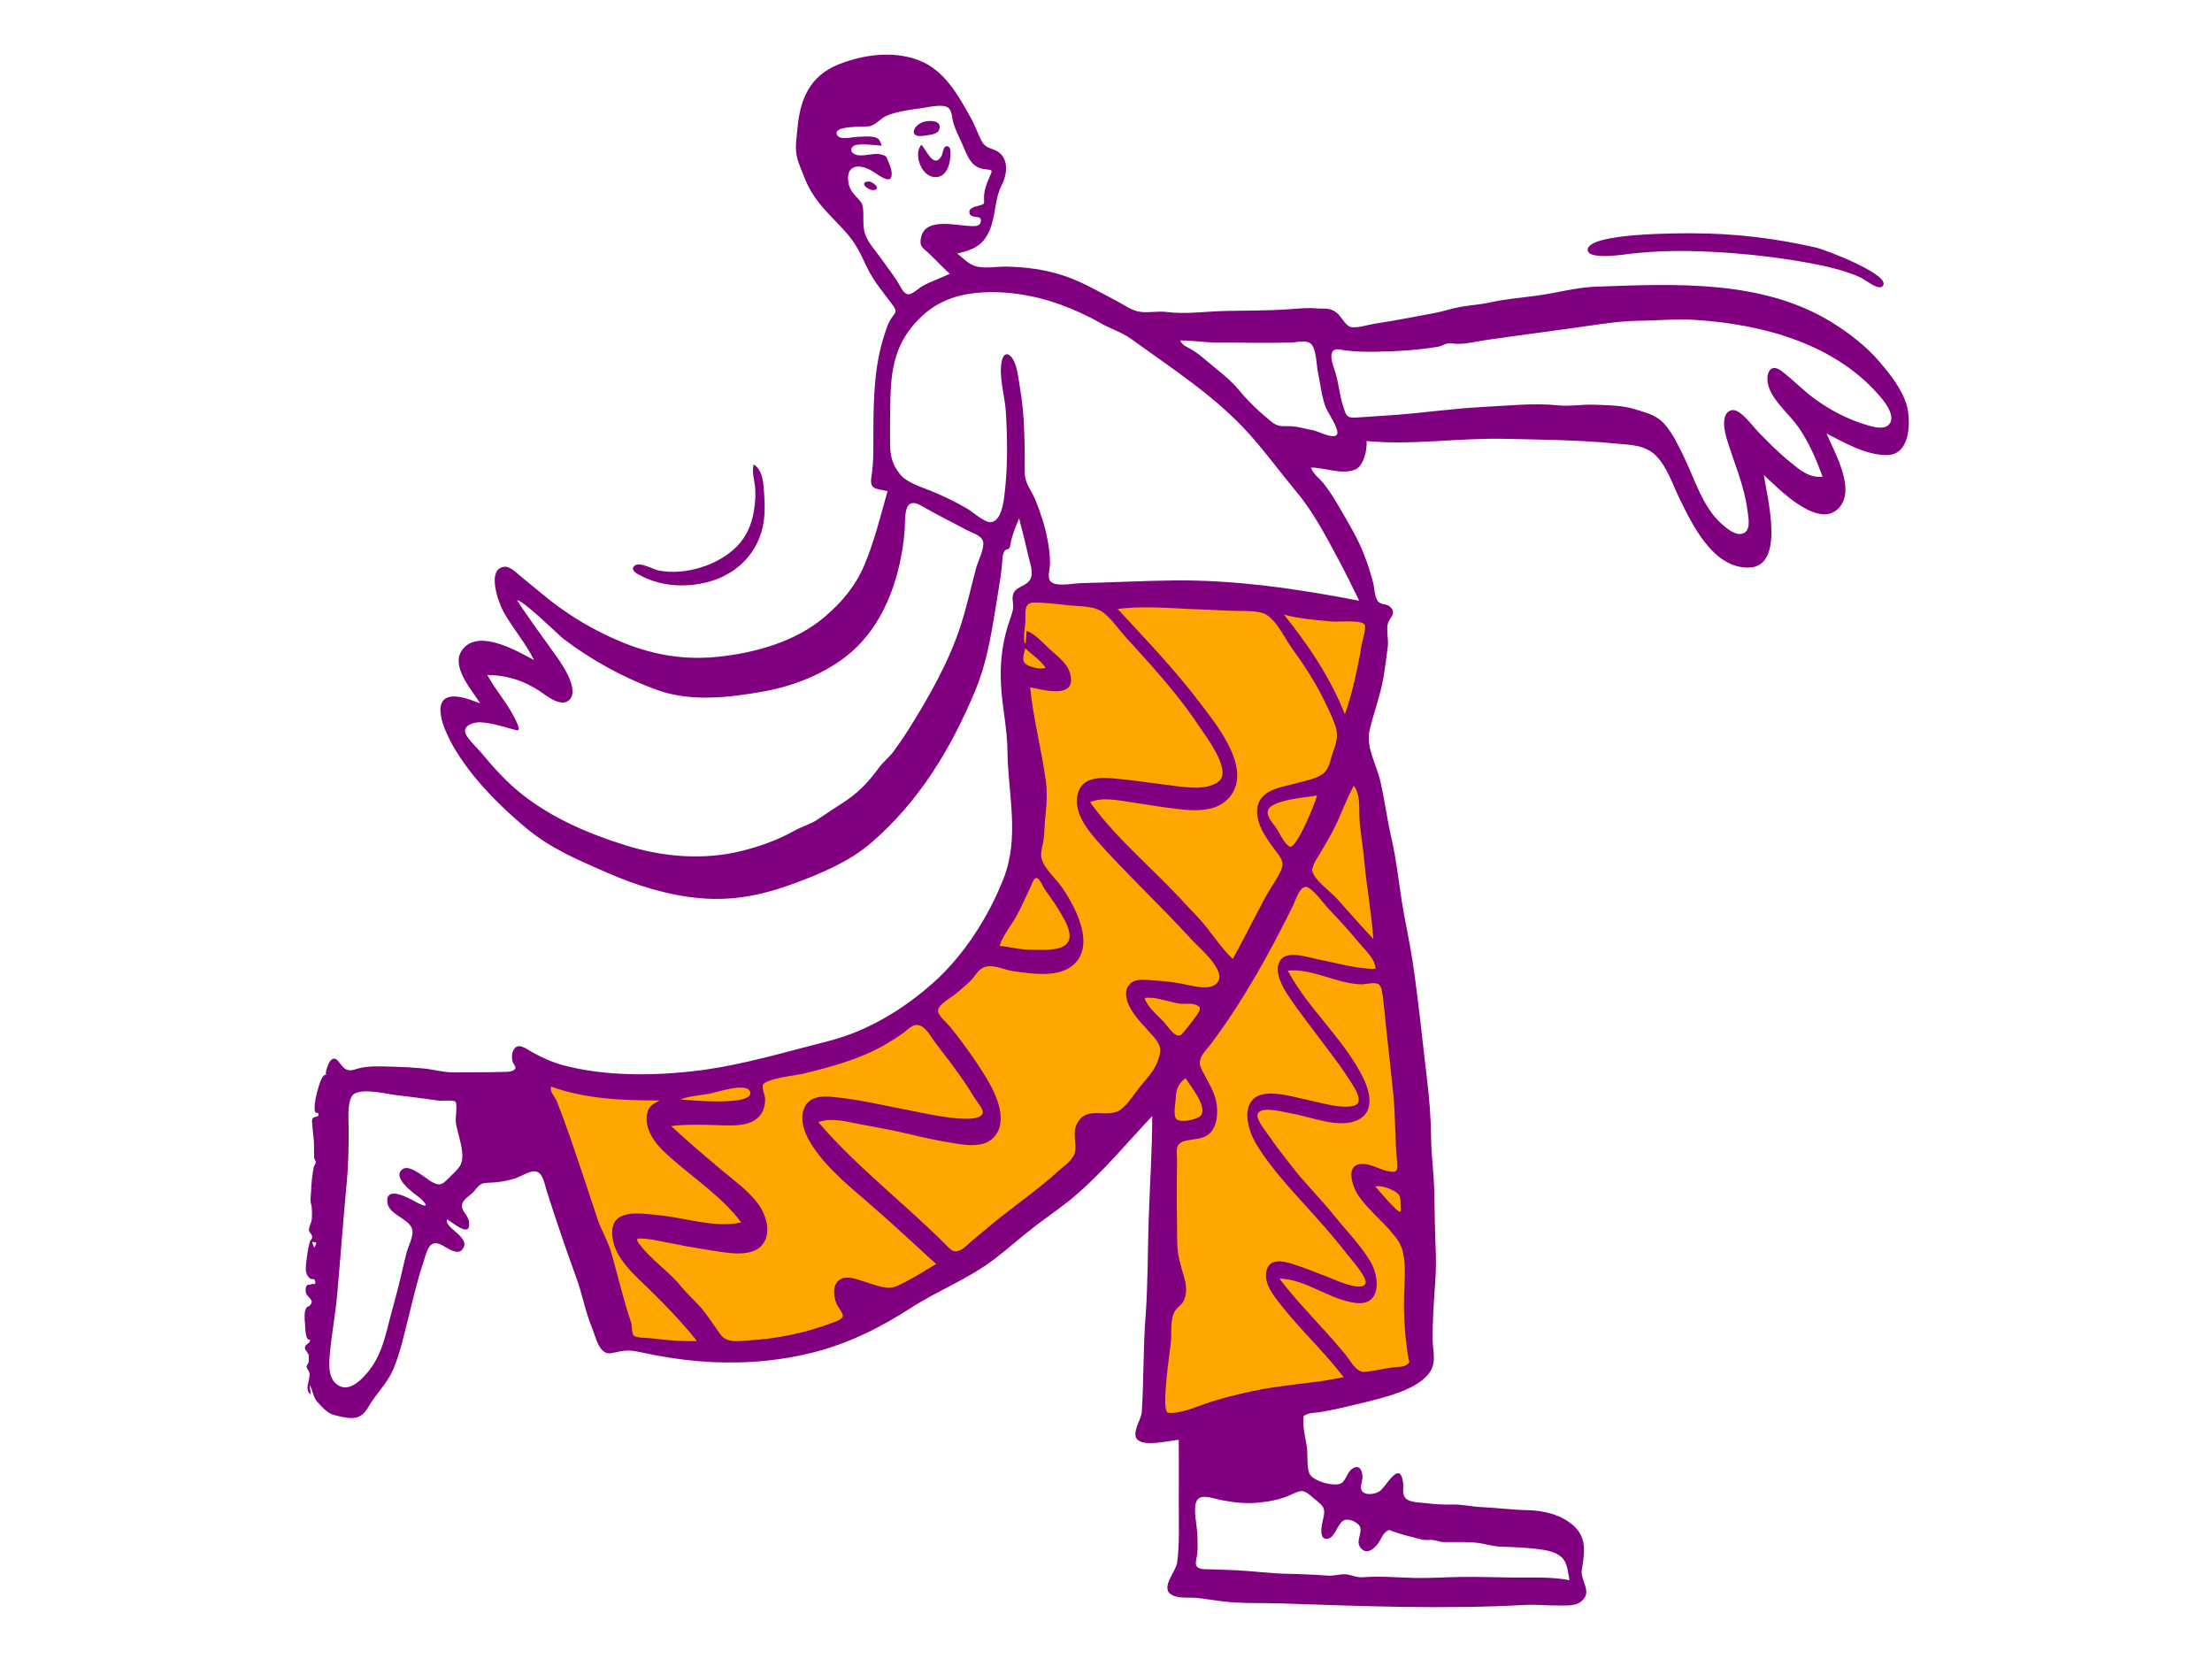 <svg xmlns="http://www.w3.org/2000/svg" viewBox="0 0 1024 768" version="1.1"><g id="react-group-163" stroke="none" stroke-width="1" fill="white" fill-rule="evenodd"><g id="react-group-164"><rect id="react-rect-166" x="0" y="0" width="1024" height="768"></rect><path d="M653,632.477 C617.539,640.227 582.078,647.977 546.616,655.727 C541.624,656.818 536.632,657.908 531.64,659 C533.125,613.242 534.611,567.485 536.096,521.727 C536.31,515.118 536.525,508.509 536.739,501.901 C528.523,509.093 519.898,515.988 512.036,523.562 C501.972,533.257 492.294,543.293 481.936,552.7 C464.116,568.881 445.396,584.575 424.762,597.069 C402.341,610.644 376.477,619.377 350.443,622.393 C340.853,623.504 332.171,623.232 322.671,622.243 C314.404,621.382 306.138,620.52 297.871,619.659 C294.542,619.312 291.211,618.965 287.881,618.618 C287.077,618.535 284.459,618.723 283.817,618.182 C282.652,617.199 282.044,612.739 281.585,611.321 C279.672,605.423 277.771,599.522 275.882,593.616 C270.748,577.565 265.686,561.491 260.798,545.364 C256.612,531.558 252.211,517.692 249.085,503.597 C248.719,501.945 247.916,499.782 248.052,498.073 C248.249,495.578 247.067,496.103 250.357,496.068 C258.091,495.983 266.269,497.862 274.011,498.412 C281.983,498.977 289.971,499.314 297.963,499.394 C340.285,499.825 388.997,495.238 423.282,467.836 C434.777,458.649 446.324,448.029 455.231,436.218 C467.792,419.563 474.638,397.388 476.306,376.838 C478.182,353.747 474.288,329.931 468.616,307.578 C467.467,303.055 467.726,301.362 468.713,296.629 C469.532,292.7 470.349,288.77 471.168,284.841 C471.396,283.75 471.641,279.166 472.542,278.493 C474.121,277.318 481.732,278.609 483.581,278.632 L506.512,278.919 C521.28,279.103 536.047,279.288 550.815,279.473 C558.484,279.569 566.146,280.767 573.767,281.56 C590.105,283.257 606.443,284.956 622.78,286.653 C626.054,286.994 629.329,287.335 632.603,287.674 C630.505,306.268 628.407,324.861 626.307,343.454 C624.743,357.319 630.2,371.066 633.107,384.619 C639.659,415.152 646.041,446.13 648.47,477.313 C650.756,506.672 650.732,536.346 651.477,565.775 C652.04,588.007 652.552,610.241 653,632.477" id="react-path-167" fill="orange"></path><g id="react-group-165" transform="translate(141, 25.3)" fill="purple"><path d="M284.005,46.017 C284.005,44.31 284.514,43.115 285.472,41.7 C287.685,43.623 291.151,53.155 294.839,47.001 C295.572,45.777 295.606,41.218 298.121,42.641 C299.304,43.309 298.98,46.526 298.896,47.617 C298.597,51.499 296.835,56.915 291.826,56.694 C286.715,56.469 283.867,50.264 284.005,46.017" id="react-path-168"></path><path d="M287.09,37.489 C278.589,39.057 281.981,31.41 288.207,30.776 C290.515,30.54 294.496,30.664 293.949,34.072 C293.465,37.086 289.336,37.074 287.09,37.489" id="react-path-169"></path><path d="M263.538,62.688 C260.862,62.942 256.452,59.169 260.896,58.709 C262.948,58.497 267.258,62.334 263.538,62.688" id="react-path-170"></path><path d="M730.236,107.401 C728.188,108.968 722.051,103.926 720.044,103.035 C712.232,99.564 703.251,97.645 694.856,96.149 C678.236,93.187 661.201,91.519 644.327,90.988 C634.034,90.664 624.29,91.023 614.11,92.121 C611.575,92.393 594.429,95.255 594.009,90.554 C593.271,82.301 638.629,82.693 642.948,82.707 C662.586,82.774 680.323,84.954 699.397,89.232 C704.558,90.39 736.288,102.766 730.236,107.401" id="react-path-171"></path><path d="M187.982,243.764 C177.653,246.82 165.869,246.403 156.179,241.481 C154.515,240.635 150.468,238.838 152.612,236.727 C154.918,234.456 161.377,238.308 163.892,238.802 C176.098,241.197 191.574,236.451 200.22,227.55 C204.512,223.134 206.934,217.552 207.956,211.539 C208.538,208.111 208.837,204.484 208.627,201.007 C208.406,197.325 206.9,193.366 207.908,189.7 C212.411,192.37 212.464,199.401 212.784,203.94 C213.189,209.665 213.153,215.168 211.546,220.746 C208.237,232.229 199.354,240.4 187.982,243.764" id="react-path-172"></path><path d="M3.446,549.636 C3.774,550.513 4.083,551.333 4.443,552.297 C5.836,549.739 5.836,549.739 3.446,549.636 M16.427,616.448 C21.593,618.835 27.349,612.423 30.099,608.851 C34.683,602.897 36.723,596.035 38.53,588.865 C40.529,580.934 42.839,573.094 44.697,565.126 C45.523,561.573 46.314,558.009 47.243,554.481 C48.012,551.561 50.878,546.359 49.672,543.326 C47.632,538.2 37.613,536.788 38.296,529.912 C38.923,523.593 49.948,530.342 52.595,531.682 C58.642,534.745 55.497,530.879 52.576,528.64 C50.363,526.941 40.067,519.591 45.456,515.884 C48.954,513.477 56.562,520.805 59.461,522.155 C62.505,523.573 63.614,523.201 66.082,520.703 C67.838,518.925 70.448,516.677 71.805,514.638 C75.157,509.598 70.666,499.719 69.976,493.946 C69.822,492.661 70.789,485.619 69.892,484.785 C68.711,483.689 63.658,484.46 61.801,484.182 C55.142,483.18 48.572,482.426 41.902,481.592 C37.496,481.042 24.391,477.724 21.797,482.293 C19.739,485.917 20.398,492.872 20.397,496.747 C20.394,504.901 20.368,512.883 19.597,521.064 C17.911,538.931 16.646,556.788 15.022,574.656 C14.233,583.328 12.601,591.9 11.783,600.572 C11.275,605.948 10.473,613.698 16.427,616.448 M116.743,484.5 C121.634,496.733 125.681,509.337 129.912,521.805 C131.869,527.571 133.674,533.392 135.66,539.146 C137.562,544.658 140.621,549.623 142.19,555.261 C145.152,565.906 147.644,576.479 151.152,586.944 C151.657,588.451 151.361,591.787 152.267,592.853 C153.381,594.162 158.313,593.967 160.06,594.187 C167.204,595.086 174.421,595.779 181.63,595.478 C174.885,586.973 167.319,579.166 159.564,571.561 C152.773,564.903 143.601,557.34 142.496,547.193 C141.025,533.71 155.093,536.42 163.846,537.237 C176.056,538.377 189.896,543.326 202.116,540.583 C193.646,529.129 180.808,520.589 170.176,511.265 C166.029,507.628 161.667,503.632 159.549,498.401 C158.471,495.734 157.934,492.659 158.666,489.828 C159.555,486.391 161.528,485.766 164.389,484.141 C147.425,484.141 130.269,483.536 114.11,477.711 C113.468,480.419 115.834,482.227 116.743,484.5 M192.584,592.553 C195.547,596.581 200.884,595.484 205.277,595.23 C211.726,594.857 218.158,594.073 224.49,592.78 C230.881,591.475 237.293,589.727 243.391,587.385 C244.673,586.893 248.664,585.768 249.134,584.225 C249.56,582.828 247.098,579.963 246.561,578.896 C244.851,575.49 244.003,569.42 247.866,566.989 C251.055,564.983 255.765,566.993 258.982,567.941 C263.747,569.345 269.431,572.181 274.27,570.024 C280.444,567.271 286.558,563.313 292.363,559.846 C281.877,550.318 271.578,540.601 260.825,531.368 C250.975,522.908 239.11,513.172 232.954,501.519 C230.635,497.131 229.134,490.911 231.978,486.34 C234.527,482.241 239.668,482.097 244.001,482.473 C256.874,483.588 269.556,486.786 282.219,489.171 C286.482,489.975 313.907,496.336 313.981,489.416 C313.996,487.923 311.156,484.522 310.429,483.336 C308.782,480.645 307.099,477.982 305.319,475.375 C301.17,469.301 296.661,463.488 292.189,457.652 C289.933,454.708 287.049,448.572 282.73,449.226 C280.76,449.524 278.787,451.717 277.198,452.852 C274.459,454.807 271.62,456.617 268.706,458.299 C256.924,465.094 243.914,468.544 230.805,471.75 C227.833,472.476 213.637,473.938 212.243,476.869 C211.547,478.334 213.15,481.792 213.192,483.376 C213.254,485.762 212.728,488.237 211.418,490.257 C207.615,496.119 199.298,495.811 193.173,495.638 C185.393,495.417 177.427,495.033 169.683,495.983 C177.387,503.112 185.382,509.917 193.424,516.657 C199.092,521.407 205.408,525.906 209.862,531.886 C213.675,537.003 216.512,545.714 211.642,551.228 C206.43,557.129 194.681,554.515 188.07,553.51 C180.363,552.337 172.724,550.901 165.084,549.371 C162.495,548.853 159.822,548.254 157.176,548.116 C154.012,547.95 152.852,547.77 155.044,550.707 C160.491,558.002 168.683,563.247 174.418,570.371 C177.119,573.726 180.268,576.398 183.108,579.618 C186.646,583.63 189.423,588.254 192.584,592.553 M298.604,552.685 C302.327,556.471 306.529,551.088 309.547,548.621 C314.071,544.921 318.488,541.091 323.079,537.473 C331.776,530.62 340.829,524.263 349.005,516.767 C351.582,514.404 355.817,511.759 356.601,508.138 C357.599,503.52 355.2,499.391 357.652,494.748 C362.297,485.951 371.903,493.147 378.168,488.085 C381.386,485.484 383.654,481.711 386.19,478.491 C389.209,474.659 393.064,470.941 394.802,466.325 C396.61,461.526 396.847,459.228 393.482,455.17 C389.855,450.799 385.457,446.806 382.547,441.887 C380.543,438.498 378.907,433.516 382.056,430.236 C384.6,427.587 389.005,428.301 392.297,428.504 C397.091,428.801 401.861,429.248 406.572,430.2 C410.297,430.951 417.409,432.919 420.983,430.875 C429.416,426.054 414.255,413.637 410.897,409.954 C403.394,401.721 395.526,393.833 387.723,385.887 C380.508,378.54 373.223,371.186 366.447,363.426 C361.405,357.649 355.496,349.496 358.2,341.342 C360.392,334.732 367.771,334.523 373.643,334.982 C382.243,335.656 390.801,337.064 399.363,338.086 C405.746,338.848 418.028,341.245 423.473,336.172 C429.101,330.93 417.086,315.355 413.98,310.689 C407.416,300.829 399.853,291.678 392.018,282.813 C388.214,278.507 384.335,274.268 380.454,270.03 C377.086,266.349 373.997,261.712 370.127,258.552 C365.893,255.095 359.571,255.501 354.383,254.981 C348.926,254.432 343.124,253.625 337.639,253.644 C332.643,253.661 333.879,258.472 333.668,262.642 C333.617,263.642 332.271,272.503 333.787,272.643 C333.953,270.669 334.118,268.696 334.284,266.723 C338.55,268.474 341.715,272.242 345.023,275.305 C348.323,278.36 352.804,281.472 354.198,285.965 C358.128,298.65 342.442,294.151 335.869,292.863 C337.348,307.271 341.033,321.276 343.064,335.586 C343.915,341.583 343.568,347.011 342.904,352.974 C342.526,356.373 342.57,359.804 342.156,363.201 C341.827,365.896 340.573,368.977 341.074,371.685 C341.991,376.643 348.249,381.847 351.03,386.042 C354.72,391.607 357.977,397.638 359.683,404.134 C362.766,415.862 357.514,424.293 345.246,425.422 C339.712,425.931 333.588,425.076 328.106,424.294 C323.394,423.622 317.376,420.128 313.078,423.288 C311.318,424.581 310.106,426.873 308.563,428.454 C306.325,430.745 303.81,432.79 301.34,434.822 C299.01,436.737 292.64,440.141 293.267,443.076 C293.74,445.29 297.58,448.45 298.881,450.088 C300.587,452.235 302.28,454.392 303.927,456.586 C308.109,462.157 312.096,467.91 315.704,473.87 C320.07,481.083 326.199,493.968 318.815,501.443 C314.538,505.771 307.436,505.008 301.983,504.156 C294.549,502.994 287.163,501.5 279.862,499.699 C272.551,497.897 265.18,496.64 257.783,495.268 C251.464,494.097 244.115,491.858 237.798,494.175 C256.255,515.664 278.81,532.55 298.604,552.685 M406.278,453.292 C408.651,450.517 411.081,447.435 413.182,444.436 C415.116,441.672 414.958,440.468 411.697,439.607 C409.666,439.071 407.411,439.595 405.34,439.353 C403.184,439.101 401.032,438.408 398.92,437.931 C396.549,437.398 393.887,436.585 391.439,436.591 C388.681,436.598 388.409,436.347 389.795,438.829 C391.696,442.228 395.376,445.2 397.998,448.033 C399.647,449.816 403.594,456.432 406.278,453.292 M403.226,492.257 C404.476,495.004 413.472,492.99 414.92,491.101 C418.083,486.968 409.989,477.348 407.862,473.867 C404.651,475.995 403.54,478.808 403.349,482.522 C403.216,485.094 402.162,489.919 403.226,492.257 M399.84,628.73 C405.215,629.262 412.258,626.161 417.181,624.458 C424,622.101 431.09,620.42 438.125,618.849 C452.255,615.696 466.86,615.256 481.03,612.23 C472.026,600.513 461.138,590.417 451.986,578.825 C448.668,574.622 443.789,568.597 445.329,562.831 C446.838,557.178 452.677,558.428 457.013,559.731 C462.829,561.479 468.449,563.912 474.135,566.032 C476.824,567.033 488.834,572.801 491.055,569.062 C492.554,566.536 484.028,557.133 482.785,555.508 C478.141,549.435 473.101,543.681 468.022,537.972 C458.546,527.32 447.79,516.421 440.46,504.129 C434.966,494.915 433.127,480.372 447.962,480.953 C454.088,481.194 460.329,483.093 466.305,484.342 C471.826,485.495 479.986,488.046 485.619,486.621 C491.552,485.121 484.729,476.267 482.862,473.346 C478.917,467.173 474.283,461.405 469.937,455.511 C465.261,449.169 460.275,442.964 455.904,436.411 C453.184,432.332 448.773,425.218 451.244,420.061 C454.081,414.144 463.823,417.802 468.593,418.7 C477.629,420.401 486.493,423.232 495.775,423.232 C495.682,418.573 490.909,414.478 488.163,411.172 C484.04,406.21 479.796,401.404 475.288,396.786 C472.118,393.538 468.652,388.248 464.943,385.744 C461.149,383.185 458.907,391.278 457.414,394.286 C446.542,416.228 434.657,437.739 419.995,457.421 C417.044,461.383 412.711,464.582 415.188,469.642 C417.764,474.903 421.161,479.508 422.152,485.446 C422.884,489.832 422.5,495.93 419.123,499.263 C415.85,502.491 411.043,501.759 407.001,503.022 C402.708,504.364 403.918,508.17 403.881,511.979 C403.814,518.643 403.733,525.303 403.774,531.966 C403.809,537.889 403.891,543.81 403.962,549.731 C404.036,555.993 405.561,560.432 407.271,566.328 C408.16,569.398 408.466,572.573 407.483,575.659 C406.637,578.311 405.247,578.819 403.617,580.695 C400.442,584.347 401.457,591.288 401.068,595.932 C400.788,599.26 396.139,628.365 399.84,628.73 M413.067,699.931 C414.418,701.629 419.27,701.086 421.163,701.211 C424.759,701.446 428.361,701.447 431.958,701.642 C439.631,702.058 447.206,703.126 454.903,703.262 C461.229,703.373 467.784,703.68 473.863,704.112 C476.86,704.325 480.226,703.027 483.14,703.636 C486.012,704.237 487.109,705.075 490.219,704.826 C497.963,704.206 505.887,704.986 513.645,705.177 C520.822,705.353 528.061,704.81 535.249,704.715 C543.336,704.608 551.441,704.904 559.527,704.986 C568.18,705.075 577.012,704.561 585.555,706.205 C584.764,702.57 584.818,698.287 581.882,695.569 C578.874,692.785 573.888,692.151 570.017,691.698 C564.382,691.036 558.793,690.885 553.169,690.645 C549.655,690.496 546.274,689.305 542.781,688.907 C537.772,688.336 532.38,688.666 527.332,688.585 C525.6,688.557 524.45,687.917 522.862,687.674 C520.996,687.39 519.174,687.867 517.141,687.37 C512.925,686.341 508.625,685.263 504.534,683.888 C502.037,683.049 502.14,682.337 500.093,684.285 C498.81,685.506 498.023,687.817 496.94,689.253 C495.153,691.624 491.952,694.461 489.195,691.607 C486.273,688.582 489.404,685.189 488.755,682.05 C488.254,679.625 483.649,677.497 481.349,678.412 C478.166,679.676 477.224,686.25 473.816,686.995 C469.531,687.93 470.688,681.445 471.269,679.031 C472.788,672.712 472.245,672.506 467.2,668.299 C463.353,665.091 462.279,663.839 457.507,666.237 C452.699,668.652 447.447,669.702 442.087,670.279 C435.756,670.963 429.85,670.249 423.655,668.982 C420.739,668.387 415.057,666.149 413.152,669.211 C411.005,672.662 413.214,681.113 413.292,685.107 C413.351,688.083 413.532,691.146 413.248,694.116 C413.101,695.649 411.975,698.558 413.067,699.931 M490.726,609.791 C495.177,609.404 499.537,608.224 503.975,607.687 C505.592,607.492 509.065,607.55 510.402,606.406 C512.038,605.005 511.271,605.143 510.938,603.108 C509.35,593.429 508.744,584.057 508.978,574.221 C509.153,566.861 510.589,555.41 506.204,549.008 C501.036,541.465 493.182,535.884 487.941,528.316 C485.105,524.224 481.15,513.237 490.125,513.531 C493.696,513.648 497.511,515.912 500.977,516.75 C505.884,517.937 506.183,516.746 505.749,512.298 C504.731,501.861 505.034,491.379 503.969,480.938 C502.874,470.204 501.7,459.463 500.495,448.739 C499.908,443.528 499.641,438.011 498.63,432.878 C497.647,427.888 492.801,430.573 488.561,430.37 C477.334,429.832 466.42,422.947 455.137,424.025 C464.544,441.676 480.587,455.084 489.714,472.97 C492.868,479.15 495.805,488.819 488.027,492.947 C479.358,497.546 466.127,491.718 457.208,490.237 C454.086,489.72 441.687,486.095 441.111,490.924 C440.8,493.525 445.847,499.605 447.109,501.484 C449.983,505.766 453.294,509.738 456.403,513.847 C462.614,522.054 470.003,529.196 476.444,537.23 C482.062,544.236 488.956,551.102 493.484,558.874 C497.734,566.169 498.553,579.315 486.602,577.878 C474.369,576.408 463.728,566.863 451.258,566.582 C457.632,574.983 464.906,582.631 471.98,590.431 C475.384,594.184 478.725,597.988 481.952,601.896 C484.018,604.397 486.854,610.127 490.726,609.791 M507.422,533.657 C507.152,530.163 507.998,528.211 504.826,526.297 C502.781,525.064 497.952,523.147 495.712,523.995 C496.558,524.978 506.241,536.557 507.276,535.624 C507.534,534.994 507.583,534.338 507.422,533.657 M490.541,372.971 C489.959,366.252 488.606,359.607 488.315,352.863 C488.118,348.303 488.768,342.236 485.68,338.433 C481.944,345.425 479.431,352.988 475.698,359.985 C474.1,362.978 472.319,365.869 470.666,368.831 C469.538,370.855 466.227,375.203 466.488,377.617 C466.932,381.738 475.124,387.645 477.777,390.587 C483.43,396.859 488.964,403.24 494.739,409.401 C493.959,397.191 491.595,385.154 490.541,372.971 M490.702,263.785 C489.141,261.594 478.26,262.63 475.911,262.421 C468.52,261.767 460.488,261.185 453.335,259.199 C464.692,273.254 474.898,288.469 481.571,305.344 C484.102,298.449 485.769,291.272 487.316,284.102 C488.102,280.455 488.777,276.794 489.363,273.109 C489.628,271.443 491.712,265.205 490.702,263.785 M456.02,366.636 C459.062,368.155 468.288,345.442 468.697,342.925 C464.322,343.925 446.903,344.741 445.88,350.261 C445.402,352.84 448.379,355.953 449.681,357.818 C451.274,360.102 453.504,365.382 456.02,366.636 M428.378,343.518 C421.936,351.591 409.912,349.959 400.919,348.812 C394.828,348.034 388.794,346.987 382.722,346.092 C376.73,345.208 369.462,343.573 363.65,346.041 C373.074,359.291 385.206,370.247 396.661,381.674 C402.532,387.533 408.205,393.586 413.851,399.662 C419.388,405.623 423.804,413.125 429.678,418.649 C434.663,409.542 439.381,400.298 444.187,391.096 C446.205,387.231 448.803,383.751 450.875,379.931 C453.158,375.722 453.509,373.785 450.596,369.971 C446.26,364.292 440.165,356.602 441.037,348.975 C442.054,340.071 452.632,339.093 459.558,337.172 C463.038,336.208 467.034,335.475 470.216,333.718 C474.258,331.484 474.44,327.796 475.777,323.794 C477.396,318.95 478.88,315.803 477.172,310.708 C475.749,306.469 473.621,302.26 471.655,298.254 C467.521,289.832 462.353,282.078 456.873,274.485 C453.271,269.495 449.023,259.538 442.581,258.205 C438.01,257.259 432.242,257.648 427.553,257.389 C422.087,257.087 416.614,256.917 411.145,256.68 C399.81,256.19 387.672,255.118 376.393,256.613 C389.676,270.976 403.103,284.981 414.919,300.625 C422.529,310.7 438.763,330.501 428.378,343.518 M479.213,234.855 C473.054,223.43 467.333,212.132 458.992,202.154 C451.778,193.525 445.235,184.522 437.748,176.096 C422.042,158.418 401.658,145.353 382.654,131.618 C378.355,128.509 372.853,126.815 368.135,124.105 C362.297,120.751 356.042,117.953 349.724,115.635 C338.263,111.431 325.103,109.285 312.897,110.139 C299.408,111.081 289.231,115.848 280.857,126.371 C272.646,136.685 271.374,148.07 271.152,161.034 C271.047,167.194 270.97,173.389 271.03,179.55 C271.09,185.648 271.882,189.502 275.615,194.199 C278.689,198.065 285.165,200.017 289.583,201.804 C295.594,204.234 301.22,206.944 306.828,210.213 C309.254,211.628 315.015,216.951 318.008,216.386 C322.417,215.553 323.497,207.727 323.935,204.254 C325.577,191.262 325.402,177.977 324.606,164.921 C324.199,158.236 321.09,148.192 322.852,141.427 C323.583,138.616 325.253,137.62 327.316,140.101 C329.867,143.171 330.495,150.375 331.153,154.077 C333.476,167.116 333.322,180.224 333.398,193.409 C333.428,198.648 336.352,201.365 338.269,206.033 C340.721,212.001 342.727,218.229 343.935,224.571 C344.637,228.252 345.133,232.002 345.08,235.757 C345.051,237.819 344.035,241.099 344.827,243.058 C346.364,246.859 355.906,244.733 359.104,244.662 C373.361,244.345 387.577,243.585 401.855,243.402 C430.761,243.03 459.873,247.325 488.181,252.778 C485.249,246.776 482.384,240.738 479.213,234.855 M466.79,173.857 C469.055,174.228 476.663,178.388 477.978,175.75 C479.1,173.496 473.547,165.424 472.718,163.274 C470.791,158.282 470.325,152.709 469.19,147.497 C468.476,144.213 468.408,137.723 466.631,134.797 C464.646,131.525 460.016,133.168 456.73,133.266 C451.125,133.433 445.464,133.43 439.856,133.411 C434.152,133.39 428.452,133.242 422.747,133.259 C416.917,133.276 411.158,132.308 405.372,132.308 C406.021,134.404 408.734,135.427 410.438,136.413 C413.063,137.934 415.272,139.74 417.574,141.725 C422.965,146.372 428.342,150.088 432.863,155.633 C436.949,160.645 442.655,166.005 447.727,170.036 C450.443,172.193 452.3,172.02 455.591,171.991 C459.527,171.957 462.949,173.229 466.79,173.857 M480.756,162.689 C482.172,167.028 482.305,168.303 486.898,167.995 C492.801,167.597 498.719,167.227 504.632,166.799 C518.122,165.823 531.624,163.807 545.116,163.126 C556.619,162.546 569.04,161.157 580.47,162.355 C585.806,162.914 591.492,161.838 596.932,162.052 C603.5,162.31 610.13,162.282 616.414,164.304 C621.651,165.991 626.027,166.903 629.768,171.266 C633.539,175.659 636.113,181.197 638.619,186.367 C643.478,196.39 647.282,209.477 655.83,217.068 C657.989,218.985 661.676,222.24 664.817,221.879 C669.986,221.285 668.401,214.439 667.946,210.966 C666.417,199.263 661.823,189.149 658.394,177.973 C657.37,174.631 655.34,165.807 660.647,164.577 C664.467,163.691 670.467,172.095 672.661,174.352 C677.494,179.323 682.224,184.146 687.627,188.522 C692.087,192.134 696.571,196.126 702.735,195.351 C699.785,187.393 696.53,179.688 691.698,172.666 C687.55,166.639 680.559,161.214 677.967,154.281 C676.014,149.061 677.743,141.938 683.815,146.531 C689.089,150.52 693.654,155.4 699.044,159.317 C706.119,164.456 714.148,168.716 722.534,171.258 C725.308,172.098 730.231,173.727 732.89,171.721 C736.856,168.73 732.811,162.488 730.585,159.738 C709.707,133.953 674.989,124.706 643.31,122.762 C635.053,122.256 626.465,123.069 618.175,123.187 C610.308,123.296 603.008,124.26 595.234,125.41 C579.097,127.798 562.926,129.739 546.858,132.125 C542.557,132.763 537.454,134.028 533.171,133.862 C531.407,133.793 530.49,133.32 528.731,133.791 C527.23,134.194 526.15,134.999 524.476,135.269 C514.955,136.805 505.264,137.404 495.616,137.527 C490.975,137.585 486.287,137.497 481.681,136.89 C478.969,136.532 476.191,135.404 475.427,138.626 C474.85,141.057 476.773,145.66 477.434,148.001 C478.783,152.785 479.246,158.055 480.756,162.689 M308.154,79.339 C309.777,79.4 312.451,79.644 312.978,77.615 C313.972,73.794 308.865,76.126 307.919,73.721 C306.865,71.042 310.46,70.349 312.046,69.917 C315.279,69.033 314.448,69.222 314.535,65.865 C314.617,62.767 315.617,59.946 316.873,57.141 C318.619,53.243 318.709,53.44 314.792,52.992 C308.202,52.239 306.764,46.417 304.326,41.09 C302.822,37.803 301.155,34.597 300.219,31.085 C299.65,28.955 299.729,25.569 297.648,24.369 C294.837,22.747 288.292,24.424 285.33,24.813 C280.381,25.464 275.176,26.202 270.441,27.864 C266.382,29.288 264.837,32.593 261.177,33.178 C258.811,33.555 244.573,32.663 246.443,37.027 C247.608,39.746 253.106,38.193 255.132,38.111 C257.72,38.008 260.874,37.623 263.439,38.129 C266.003,38.635 266.243,39.595 267.244,42.148 C264.842,42.028 255.856,40.685 253.893,42.453 C252.151,44.02 253.437,45.739 255.189,46.315 C258.607,47.44 263.227,45.257 266.815,46.196 C269.368,46.864 269.191,46.954 270.243,49.519 C270.791,50.857 271.416,52.226 271.648,53.665 C272.967,61.793 265.515,55.483 262.416,53.683 C256.748,50.39 250.604,51.005 251.704,58.917 C252.068,61.535 253.479,63.826 255.291,65.714 C257.845,68.374 258.507,68.876 258.638,72.897 C258.751,76.356 258.38,80.057 259.604,83.379 C260.954,87.037 263.829,90.155 266.074,93.277 C268.771,97.028 271.561,100.734 274.163,104.552 C275.284,106.197 276.884,110.338 279.043,110.886 C281.077,111.401 284.229,108.138 285.913,107.204 C289.995,104.939 294.478,103.466 298.674,101.439 C295.158,98.312 292.028,94.765 288.585,91.624 C285.896,89.171 284.504,88.704 285.391,84.563 C287.381,75.272 301.355,79.084 308.154,79.339 M255.288,274.578 C244.176,285.34 227.654,292.068 212.624,294.777 C196.879,297.614 178.925,299.716 163.587,294.229 C147.861,288.603 133.156,280.513 119.842,270.447 C118.205,269.209 99.866,251.299 98.389,252.712 C103.837,260.872 109.554,268.83 115.329,276.758 C118.166,280.653 127.977,294.059 122.336,298.908 C118.599,302.121 112.244,296.945 109.176,294.87 C101.791,289.873 93.564,287.183 84.587,287.183 C88.735,294.798 95.039,301.542 98.412,309.585 C100.005,313.386 99.194,313.111 95.594,312.078 C91.089,310.786 85.98,309.29 81.279,309.078 C79.093,308.979 74.654,309.941 74.284,312.797 C73.931,315.529 79.729,320.682 81.347,322.638 C87.278,329.812 93.323,336.619 100.655,342.402 C114.73,353.503 131.438,360.661 148.444,365.977 C165.817,371.408 184.385,373.044 202.146,368.673 C210.945,366.507 219.017,363.568 226.899,359.183 C230.467,357.198 234.22,356.299 237.652,353.965 C241.217,351.542 244.83,349.124 248.469,346.817 C255.964,342.067 260.609,337.288 265.839,330.149 C267.942,327.278 270.829,325.149 272.833,322.322 C275.042,319.208 277.314,316.035 279.374,312.757 C288.871,297.64 298.176,281.389 303.712,264.346 C306.567,255.559 308.506,246.52 310.901,237.605 C311.725,234.537 314.767,228.636 314.132,225.52 C313.519,222.515 308.764,221.295 306.41,220.02 C299.537,216.301 292.641,212.999 285.934,209.044 C276.67,203.578 278.311,214.784 277.71,221.254 C275.927,240.49 269.465,260.845 255.288,274.578 M333.651,281.931 C335.606,283.606 340.552,284.647 343.053,283.882 C340.588,280.208 336.789,277.798 333.592,274.843 C333.244,276.874 331.699,280.257 333.651,281.931 M321.722,412.626 C326.221,412.954 330.917,414.305 335.378,414.341 C339.357,414.373 344.392,414.697 348.259,413.842 C358.926,411.483 352.619,401.829 348.907,395.529 C346.853,392.045 344.257,388.927 342.117,385.503 C341.6,384.678 340.166,381.31 339.021,381.197 C337.336,381.029 336.812,383.793 336,385.484 C333.802,390.064 331.771,394.796 329.277,399.226 C326.769,403.679 323.266,407.675 321.722,412.626 M206.328,480.409 C205.406,475.286 190.419,480.49 187.028,481.101 C186.055,481.276 174.313,482.707 174.419,483.728 C178.305,484.016 207.475,486.787 206.328,480.409 M2.523,594.802 C0.227,595.801 0.308,588.493 0.202,587.523 C-0.012,585.569 -0.281,582.052 0.712,580.335 C1.441,579.077 1.655,579.716 2.046,579.385 C5.252,576.666 1.381,575.503 0.66,573.336 C0.438,572.67 0.417,570.834 0.749,570.278 C1.695,568.684 1.957,569.876 3.082,569.208 C3.836,568.761 5.366,569.866 4.923,567.826 C4.558,566.141 3.27,567.175 2.625,566.648 C0.172,564.643 0.422,562.011 0.815,558.807 C1.188,555.763 1.548,552.505 2.444,549.623 C2.903,548.144 3.53,548.811 3.48,547.064 C3.454,546.153 2.069,545.252 2.023,544.106 C1.968,542.681 3.289,540.394 3.363,538.892 C3.461,536.921 3.479,535.207 3.259,533.343 C3.124,532.201 2.822,531.786 2.759,530.396 C2.7,529.086 2.987,527.552 3.014,526.188 C3.092,522.313 3.609,518.42 4.289,514.714 C4.689,514.133 5.003,513.509 5.234,512.84 C5.075,512.145 4.809,511.495 4.437,510.887 C4.334,509.115 4.368,507.386 4.389,505.589 C4.429,502.256 3.793,499.092 3.598,495.806 C3.541,494.83 3.157,493.203 3.835,492.301 C4.352,491.614 6.159,491.783 6.357,491.122 C6.928,489.23 5.219,490.359 4.849,489.401 C4.552,488.634 4.703,487.623 4.654,486.851 C4.517,484.762 7.522,470.572 10.125,472.417 C9.088,471.681 11.123,466.795 11.784,465.968 C14.238,462.893 15.703,466.376 17.694,468.538 C20.479,471.565 22.904,469.618 26.522,468.935 C31.002,468.091 35.924,468.388 40.465,468.486 C45.12,468.587 49.841,468.849 54.477,469.259 C59.469,469.701 64.304,471.209 69.346,471.134 C76.819,471.022 84.39,471.196 91.856,470.929 C93.351,470.875 96.967,471.031 97.593,469.131 C97.829,468.417 96.481,466.918 96.278,466.13 C95.886,464.619 95.859,462.634 96.525,461.154 C98.538,456.69 102.727,460.335 105.678,461.957 C110.124,464.401 114.731,466.481 119.642,467.803 C139.227,473.072 162.332,472.778 182.331,470.29 C202.639,467.764 222.715,461.649 242.515,456.641 C260.594,452.068 277.28,441.927 291.157,429.52 C305.303,416.872 316.467,399.331 323.454,381.721 C331.239,362.103 325.576,342.351 325.378,322.286 C325.28,312.279 323.054,302.512 322.444,292.537 C321.853,282.863 322.681,273.784 325.582,264.315 C326.322,261.903 327.362,259.48 327.901,257.012 C328.4,254.726 327.517,252.892 327.81,250.737 C328.44,246.124 333.539,246.592 335.769,243.162 C337.788,240.056 335.708,235.223 334.993,231.893 C333.75,226.111 332.205,220.399 330.783,214.659 C329.315,218.076 327.944,221.486 327.057,225.107 C326.829,226.035 326.808,227.673 326.174,228.497 C325.715,229.094 324.556,229.016 324.193,229.566 C322.969,231.42 323.11,233.279 322.898,235.664 C322.485,240.289 321.737,244.863 320.977,249.439 C318.421,264.814 316.475,279.968 310.435,294.481 C299.303,321.228 284.267,346.116 262.031,365.088 C251.954,373.685 239.139,379.031 226.942,383.562 C212.394,388.965 198.555,391.893 182.937,390.491 C168.198,389.168 153.467,384.591 139.966,378.656 C126.668,372.81 114.183,367.665 102.829,358.247 C90.697,348.183 78.58,336.035 70.235,322.567 C67.192,317.654 61.774,307.521 63.102,301.369 C64.805,293.481 76.922,298.683 81.298,300.317 C77.616,294.289 67.759,283.556 72.66,276.039 C79.813,265.068 98.536,276.179 106.203,280.245 C102.252,272.207 96.213,265.455 91.933,257.612 C89.813,253.727 83.951,237.925 92.563,237.069 C95.17,236.81 97.938,239.787 99.78,241.279 C103.355,244.178 106.902,247.109 110.448,250.043 C118.198,256.456 126.378,261.91 135.304,266.553 C153.167,275.846 170.446,280.781 190.735,278.805 C208.021,277.122 227.083,271.868 240.526,260.471 C248.598,253.628 255.016,246.057 259.162,236.223 C263.741,225.362 266.66,213.433 269.863,202.102 C264.898,200.823 261.418,201.565 262.376,195.658 C263.525,188.577 263.272,181.412 263.314,174.226 C263.402,159.327 263.677,144.265 268.337,129.969 C269.166,127.424 269.897,124.802 271.326,122.512 C273.088,119.687 274.724,119.266 272.455,116.186 C268.089,110.257 263.553,105.188 260.314,98.375 C258.629,94.831 257.065,91.359 254.989,88.047 C251.584,82.615 247.132,78.629 242.763,73.924 C237.747,68.523 233.818,63.429 231.24,56.492 C230.035,53.254 228.393,50.032 227.77,46.612 C227.028,42.533 227.799,38.361 228.151,34.281 C229.315,20.744 233.861,9.82 247.17,4.531 C257.985,0.233 270.418,-1.618 281.757,1.705 C295.475,5.728 301.977,17.765 308.51,29.414 C310.353,32.699 311.487,36.174 313.158,39.508 C314.871,42.926 316.648,42.931 319.803,44.318 C326.057,47.066 325.527,54.991 322.812,60.2 C319.362,66.82 320.06,74.49 317.087,81.4 C314.042,88.477 309.316,90.448 302.109,92.034 C304.857,94.217 307.362,97.07 310.864,98.003 C315.115,99.135 320.265,98.055 324.666,98.118 C333.802,98.246 343.041,99.484 351.723,102.405 C360.249,105.273 367.891,109.862 375.817,113.969 C379.44,115.847 382.819,118.525 386.959,119.07 C390.976,119.599 395.022,118.609 399.062,119.128 C407.92,120.267 417.631,118.831 426.665,118.634 C436.394,118.422 446.158,118.558 455.868,117.846 C460.063,117.539 464.206,117.097 468.415,117.463 C472.24,117.795 474.521,116.894 477.828,119.512 C480.026,121.252 481.779,125.511 484.369,126.091 C487.131,126.71 492.572,124.979 495.299,124.568 C504.469,123.185 513.711,121.356 522.824,119.67 C527.094,118.88 531.119,117.44 535.426,116.696 C539.871,115.928 544.487,115.679 548.878,114.69 C555.984,113.091 563.657,112.496 571.066,111.474 C579.742,110.277 588.666,107.754 597.411,107.435 C634.018,106.099 675.049,103.926 707.508,124.223 C715.128,128.989 722.96,135.074 728.831,141.892 C734.224,148.155 740.847,156.44 742.223,164.786 C743.452,172.235 742.555,185.285 732.595,185.376 C722.882,185.464 712.901,179.665 704.544,175.371 C708.113,183.928 718.962,202.258 709.545,210.568 C699.827,219.144 681.935,200.536 675.517,194.562 C676.785,203.706 685.842,236.936 668.704,237.451 C651.976,237.952 642.272,217.333 636.312,205.092 C633.167,198.629 630.819,191.036 625.712,185.776 C620.576,180.489 613.456,180.664 606.505,179.988 C589.609,178.345 572.806,178.259 555.812,177.852 C534.304,177.338 513.181,180.882 491.645,178.88 C491.917,183.033 490.34,190.591 486.133,192.181 C479.934,194.525 472.332,191.156 465.986,191.156 C466.412,193.696 470.027,196.371 471.55,198.287 C474.279,201.723 476.628,205.408 478.824,209.202 C483.114,216.612 487.677,224.034 490.722,232.067 C492.254,236.107 493.563,240.275 494.666,244.452 C495.3,246.854 495.289,250.444 496.575,252.567 C498.172,255.206 500.626,253.683 502.65,255.752 C505.567,258.737 502.522,260.308 501.603,262.939 C500.606,265.785 501.858,270.607 501.478,273.736 C500.909,278.435 500.306,283.166 499.526,287.834 C498.101,296.366 495.077,304.257 493.054,312.587 C491.134,320.487 496.331,328.842 498.045,336.485 C500.037,345.357 501.192,354.331 503.237,363.186 C505.396,372.534 506.397,382.161 507.886,391.631 C509.34,400.883 511.433,410.022 512.854,419.28 C515.561,436.924 517.281,454.891 519.415,472.605 C520.534,481.891 521.394,491.298 521.477,500.657 C521.554,509.419 522.79,517.977 522.971,526.723 C523.162,535.994 523.271,545.271 523.672,554.535 C524.067,563.697 522.931,572.821 522.515,581.97 C522.317,586.331 522.171,590.699 522.236,595.064 C522.289,598.749 523.3,603.061 522.386,606.667 C520.581,613.796 510.548,618.078 504.25,620.152 C496.551,622.689 488.424,624.441 480.541,626.314 C476.702,627.227 472.813,628.004 468.908,628.577 C467.39,628.801 465.63,628.71 464.213,629.356 C462.077,630.328 462.498,629.838 462.385,632.267 C462.202,636.193 463.351,640.491 463.95,644.338 C464.5,647.88 463.799,653.705 465.168,656.88 C466.726,660.491 477.705,663.448 480.391,660.999 C482.286,659.271 482.828,656.006 485.06,654.551 C488.275,652.454 489.752,655.392 489.736,658.546 C489.724,660.923 487.926,663.791 490.088,665.528 C491.961,667.033 495.912,666.245 497.722,665.006 C500.738,662.94 506.996,650.154 508.527,661.029 C508.887,663.591 507.782,666.575 509.954,668.52 C511.99,670.343 516.898,670.261 519.466,670.586 C523.564,671.106 527.151,671.279 531.288,671.19 C535.906,671.091 540.269,672.175 544.808,672.379 C551.882,672.697 558.98,673.654 566.213,673.794 C573.598,673.938 581.645,675.866 587.324,680.877 C593.845,686.629 592.503,693.74 591.259,701.445 C590.438,706.541 596.938,712.045 590.377,716.5 C587.745,718.287 583.373,717.911 580.347,717.937 C575.175,717.985 570.06,717.383 564.882,717.671 C527.167,719.771 489.306,718.206 451.599,716.961 C442.79,716.672 433.64,717.076 424.906,716.011 C421.015,715.537 417.153,714.86 413.253,714.442 C409.917,714.086 405.934,714.674 402.748,713.59 C394.859,710.907 403.301,702.743 403.93,698.08 C405.152,689.029 404.634,679.438 404.693,670.317 C404.755,660.621 404.693,650.925 404.693,641.229 C400.498,641.52 388.726,644.628 385.437,641.027 C382.719,638.05 387.345,631.834 387.572,628.259 C388.497,613.69 388.185,599.105 389.284,584.522 C390.418,569.483 390.278,554.578 390.75,539.537 C391.254,523.47 392.394,507.461 392.394,491.371 C380.657,503.797 369.447,517.442 356.396,528.519 C350.806,533.264 344.717,537.368 338.879,541.793 C332.301,546.777 326.177,552.322 319.637,557.353 C307.471,566.714 293.004,572.186 280.15,580.508 C267.158,588.922 253.293,595.851 238.335,600.015 C221.984,604.568 204.645,606.081 187.725,605.208 C179.607,604.79 171.53,603.747 163.535,602.289 C160.202,601.68 156.903,600.886 153.569,600.29 C148.853,599.444 146.555,600.234 142.14,601.097 C136.339,602.232 134.894,593.757 133.174,589.684 C130.002,582.169 128.629,573.958 125.822,566.272 C120.914,552.832 116.391,539.543 112.048,525.875 C111.062,522.773 110.406,517.395 106.708,516.958 C104.212,516.663 99.913,519.448 97.466,520.217 C93.211,521.553 89.178,522.153 84.746,522.263 C81.011,522.355 80.565,523.755 78.23,526.413 C76.089,528.85 72.224,530.247 72.951,533.785 C73.381,535.879 75.606,537.497 76.022,539.863 C77.514,548.356 68.989,541.013 65.992,539.158 C64.177,543.161 77.89,547.607 72.893,553.275 C70.446,556.05 65.344,551.834 62.909,550.756 C57.23,548.242 56.367,555.079 54.854,559.51 C52.079,567.643 50.221,576.178 48.094,584.5 C46.045,592.519 44.379,600.714 41.146,608.369 C38.265,615.192 33.247,619.646 29.664,625.808 C27.9,628.839 25.953,631.023 22.141,631.167 C19.562,631.265 14.792,630.25 12.356,629.267 C10.056,628.338 7.562,625.51 5.954,623.735 C3.721,621.271 4.162,618.889 2.354,615.873 C2.432,617.388 2.77,618.796 2.851,620.276 C-0.449,617.677 2.841,613.592 2.242,610.298 C2.053,609.254 0.978,608.38 0.917,607.286 C0.89,606.837 1.848,605.806 1.913,605.181 C1.989,604.441 2.049,602.292 1.839,601.743 C1.687,601.348 0.417,599.339 0.445,599.703 C0.426,599.437 -0.023,599.018 0.218,598.14 C0.582,596.814 2.691,596.578 2.523,594.802" id="react-path-173"></path></g></g></g></svg>